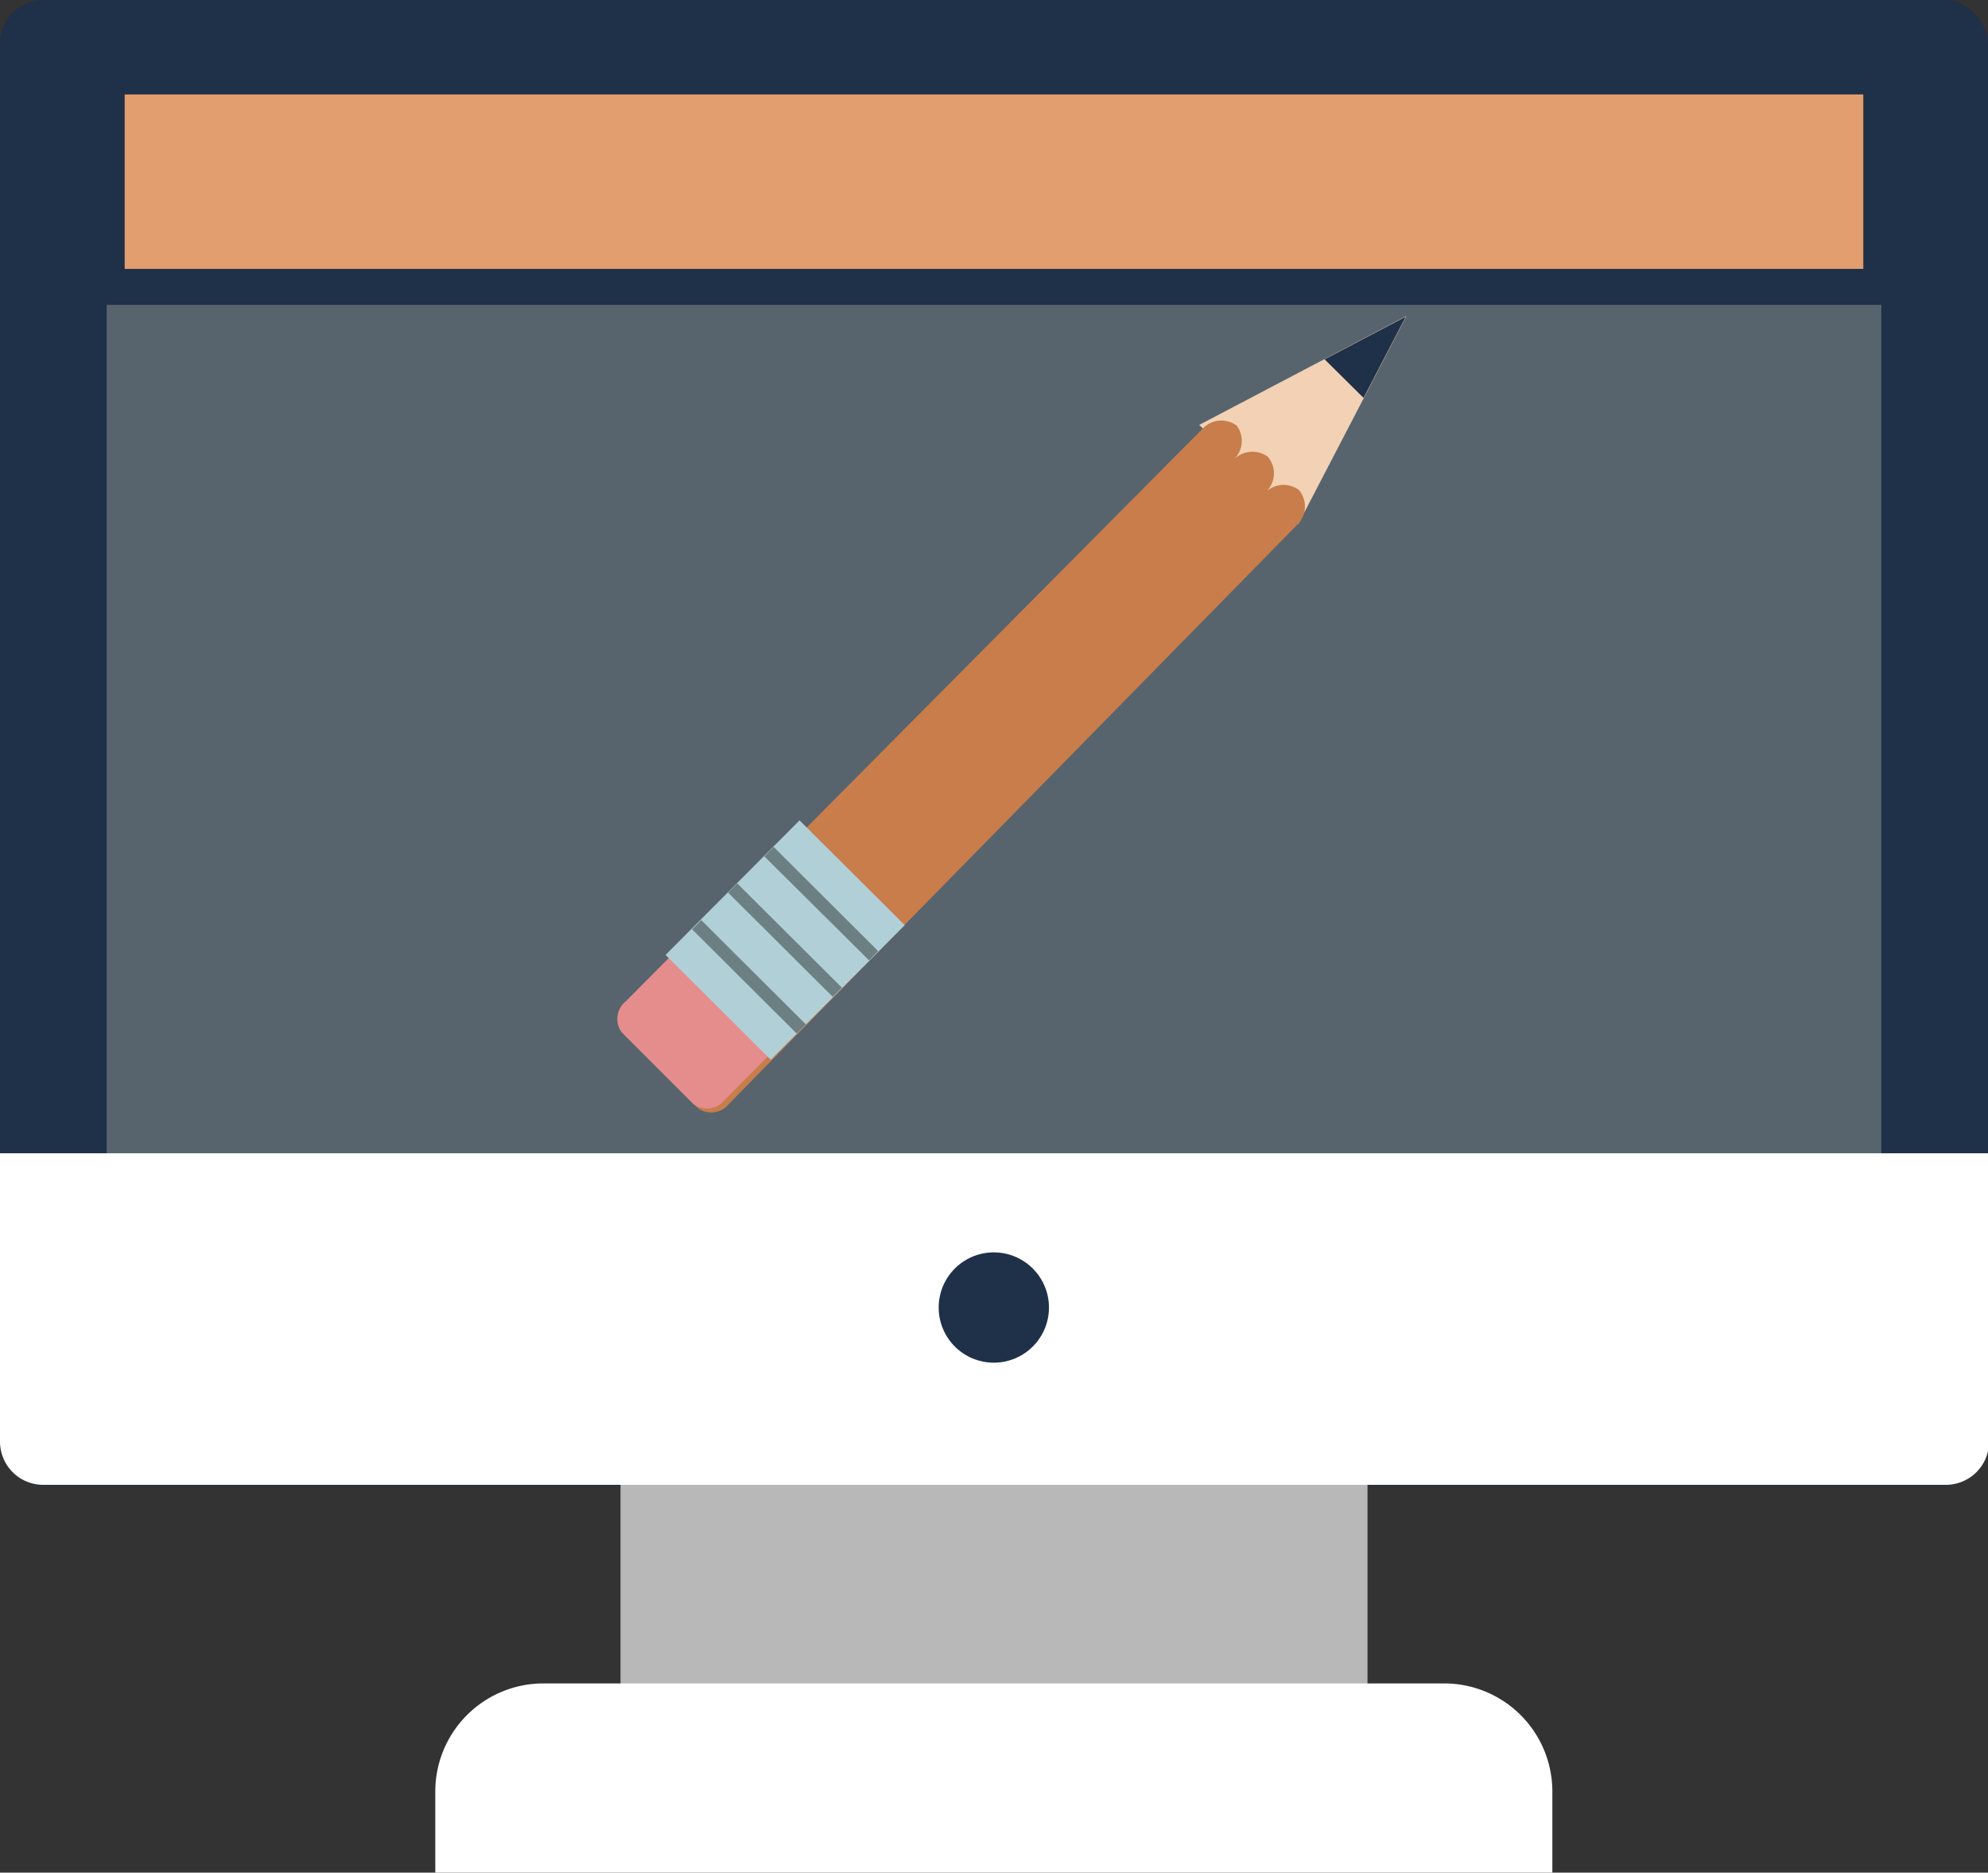 <svg xmlns="http://www.w3.org/2000/svg" viewBox="0 0 55.17 51.96"><rect x="0" y="0" width="55.17" height="51.96" fill="#333333" stroke="none"/><defs><style>.cls-1{fill:#1f3049;}.cls-2{fill:#b8b8b8;}.cls-3{fill:#fff;}.cls-4{fill:#57646e;}.cls-5{fill:#e29e6f;}.cls-6{fill:#f2d1b4;}.cls-7{fill:#c87d4a;}.cls-8{fill:#e58d8d;}.cls-9{fill:#b1cfd7;}.cls-10{fill:#6c8083;}</style></defs><g id="Слой_2" data-name="Слой 2"><g id="Режим_изоляции" data-name="Режим изоляции"><rect class="cls-1" width="55.17" height="41.22" rx="1.2"/><rect class="cls-2" x="17.22" y="40.08" width="20.73" height="6.99"/><path class="cls-3" d="M43.08,52V49.71a3,3,0,0,0-3-3h-25a3,3,0,0,0-3,3V52Z"/><rect class="cls-4" x="2.96" y="2.46" width="49.25" height="30.5"/><rect class="cls-5" x="2.96" y="2.46" width="49.25" height="5.83"/><path class="cls-3" d="M0,32V40a1.2,1.2,0,0,0,1.2,1.2H54a1.2,1.2,0,0,0,1.2-1.2V32Z"/><path class="cls-1" d="M29.11,36.27a1.53,1.53,0,1,1-1.53-1.52A1.53,1.53,0,0,1,29.11,36.27Z"/><polygon class="cls-6" points="36.03 14.54 39.03 8.77 33.28 11.79 36.03 14.54"/><polygon class="cls-1" points="37.84 11.04 39.01 8.79 36.76 9.97 37.84 11.04"/><path class="cls-7" d="M36.05,13.6a.71.71,0,0,0-.94.07l0,0a.71.71,0,0,0,.07-1,.73.73,0,0,0-.94.08l0,0a.71.71,0,0,0,.08-.94.71.71,0,0,0-.94.08l0,0-15.89,16a.63.63,0,0,0-.12.86l2,2a.63.63,0,0,0,.86-.12L36,14.56l0,0A.71.71,0,0,0,36.05,13.6Z"/><path class="cls-8" d="M18.94,26.2l-1.57,1.58a.63.63,0,0,0-.12.86l2,2a.63.63,0,0,0,.86-.12l1.57-1.58Z"/><rect class="cls-9" x="19.15" y="24.03" width="5.27" height="4.12" transform="translate(-12.07 23.11) rotate(-45.12)"/><rect class="cls-10" x="20.6" y="25.05" width="0.36" height="4.1" transform="translate(-13.08 22.7) rotate(-45.11)"/><rect class="cls-10" x="21.6" y="24.04" width="0.36" height="4.1" transform="translate(-12.07 23.11) rotate(-45.12)"/><polygon class="cls-10" points="21.47 23.5 24.37 26.39 24.12 26.65 21.21 23.76 21.47 23.5"/><path class="cls-1" d="M52.71,8.46H2.46V1.62H52.71Zm-49.25-1H51.71V2.62H3.46Z"/></g></g></svg>